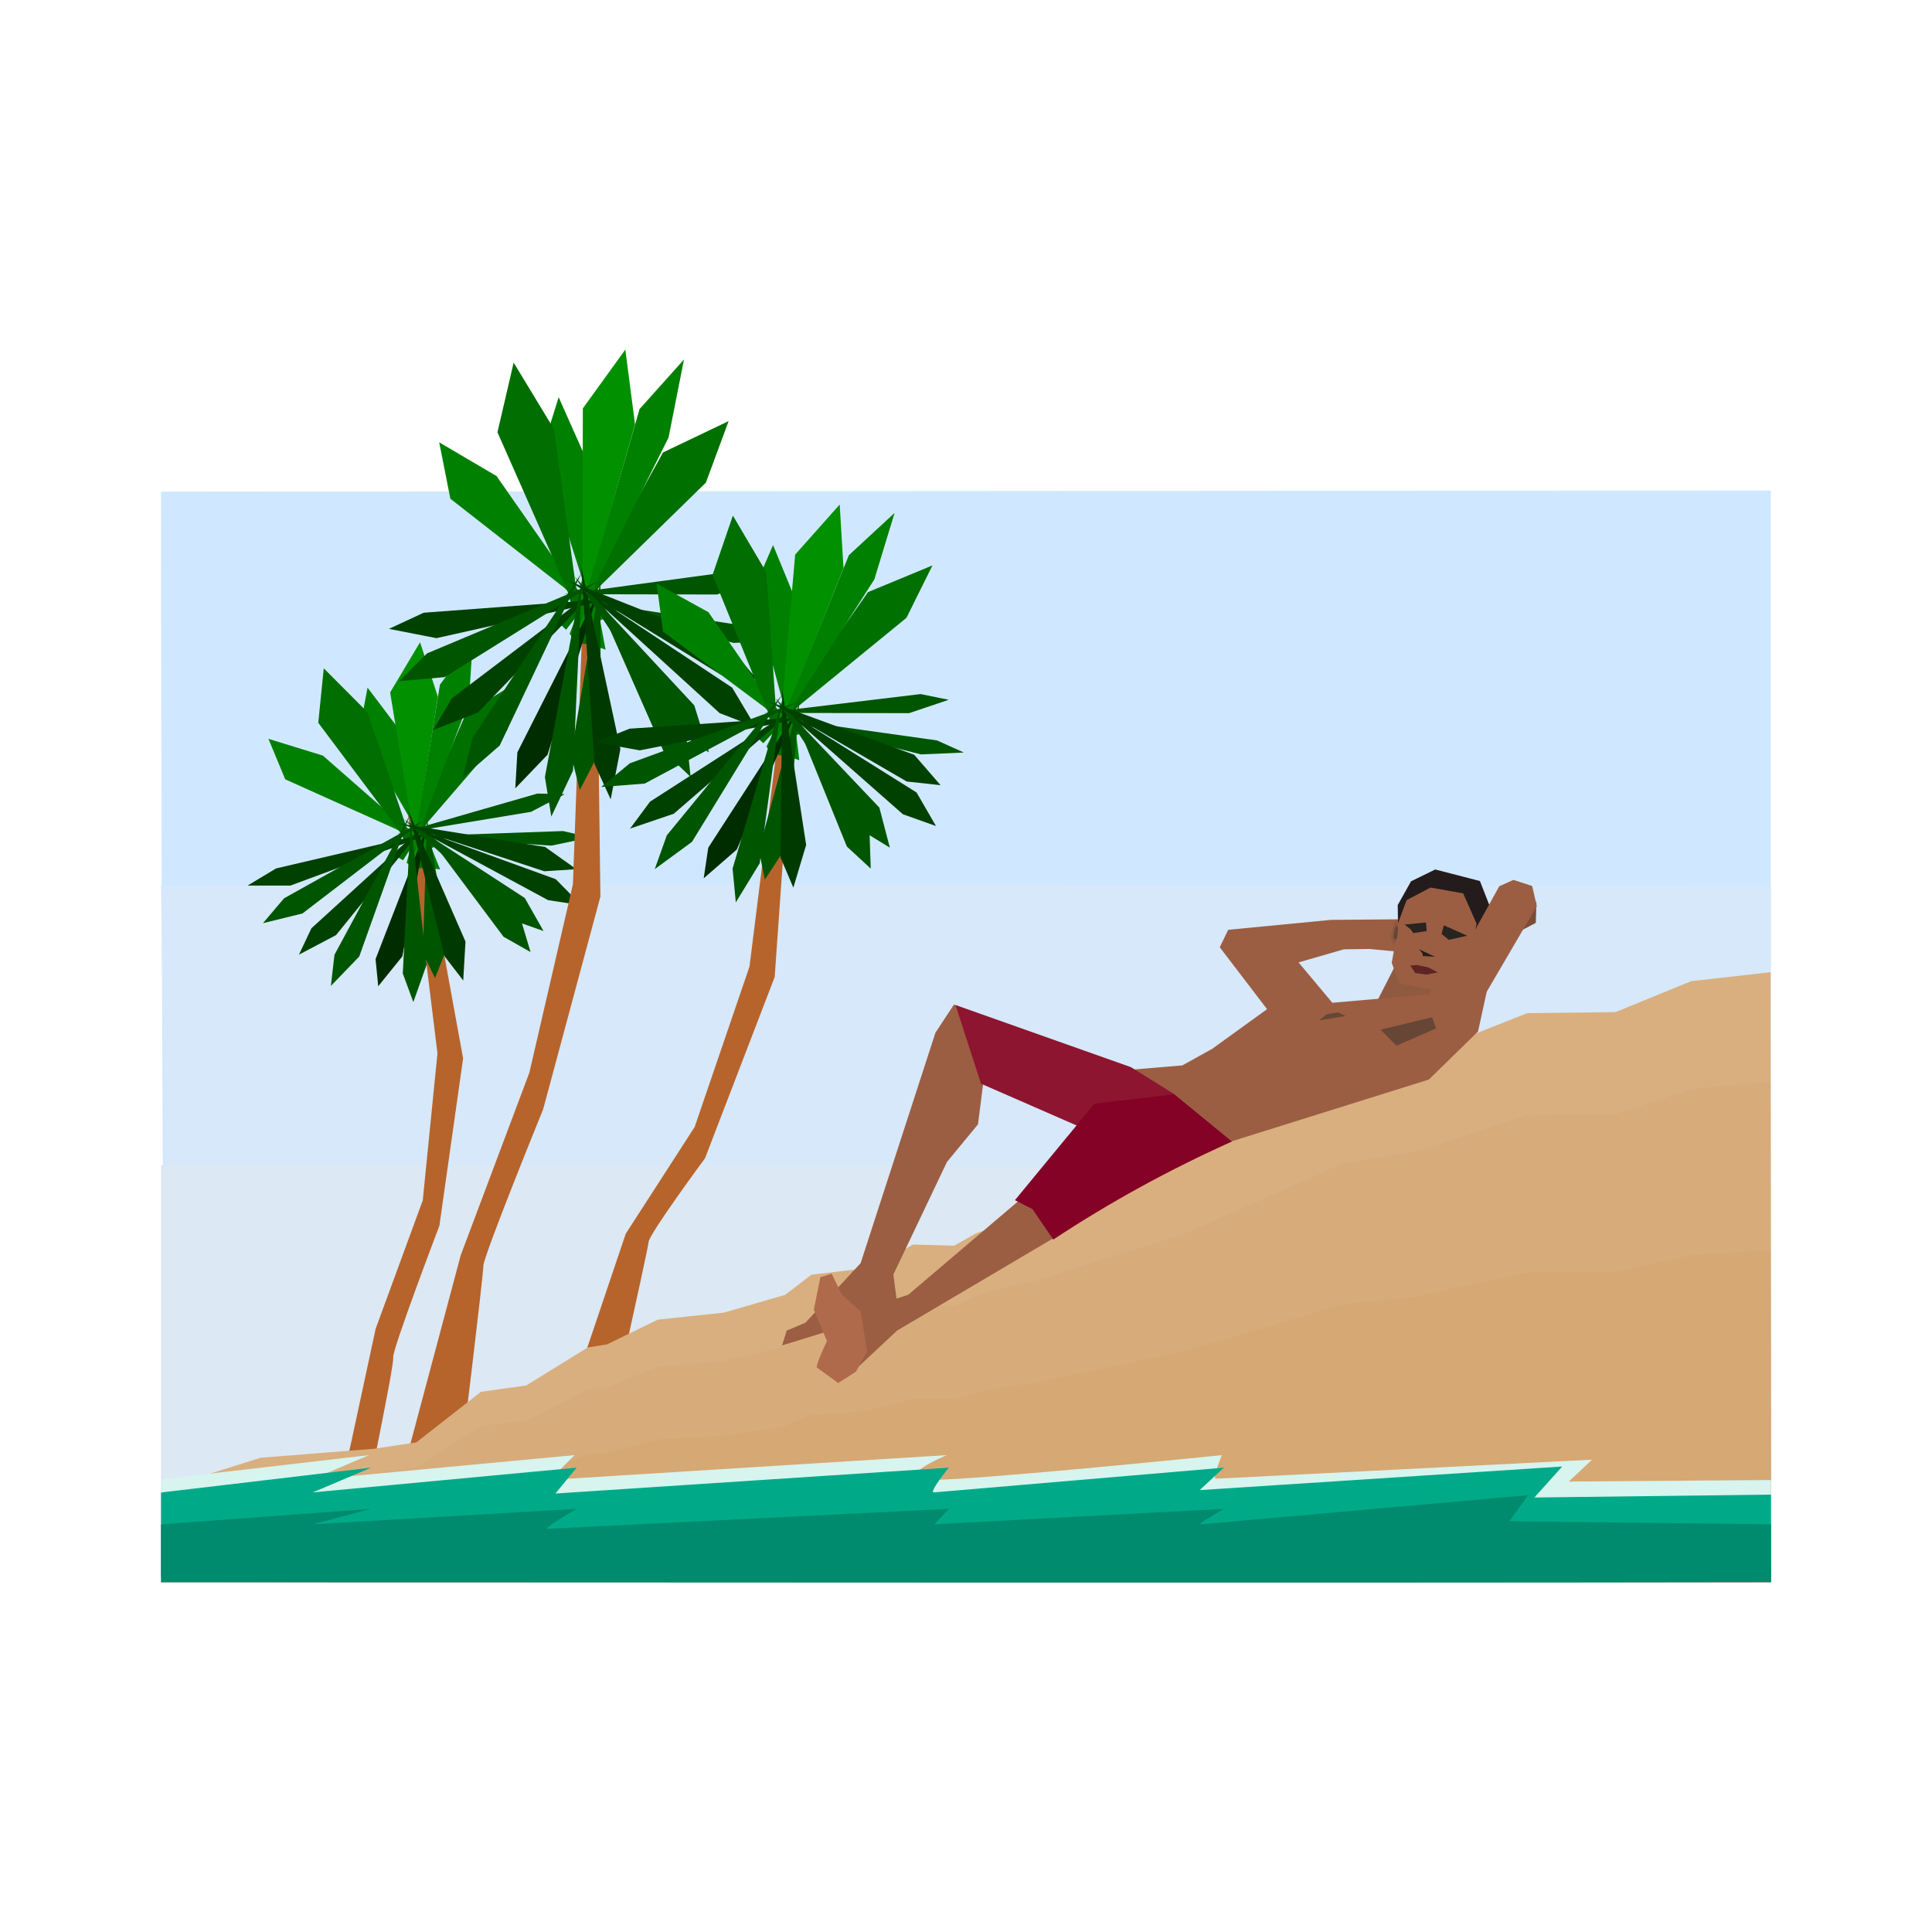 <svg:svg xmlns:dc="http://purl.org/dc/elements/1.1/" xmlns:ns2="http://creativecommons.org/ns#" xmlns:rdf="http://www.w3.org/1999/02/22-rdf-syntax-ns#" xmlns:svg="http://www.w3.org/2000/svg" height="884.235" id="svg2" version="1.1" viewBox="-73.69 -158.469 884.235 884.235" width="884.235">
  <svg:g id="layer1" transform="translate(728.57 -830.23)">
    <svg:path d="m-728.57 896.76 736.34-0.53c0.239-0 0.432 0.193 0.432 0.432v498.52c0 0.239-0.193 0.432-0.432 0.432h-731.57c-0.239 0-0.432-0.193-0.432-0.432-4.343-3.753-4.343-498.42-4.343-498.42z" fill="#d0e8ff" id="rect3998" />
    <svg:path d="m7.926 1077.2c0.153 0 0.275 0.123 0.275 0.275v317.9c0 0.152-0.123 0.275-0.275 0.275h-731.88c-0.153 0-0.273-0.123-0.275-0.275l-4.343-318.43c243.65-0.84 492.53 0.252 736.5 0.252z" fill="#d6e8f9" id="rect3787" />
    <svg:path d="m8.055 1205.7c0.081 0 0.146 0.073 0.146 0.164v189.54c0 0.091-0.065 0.164-0.146 0.164h-732.14c-0.081 0-4.489 0.39-4.489 0.299v-190.89c243.08 0.412 491.8 0.525 736.63 0.723z" fill="#dce8f3" id="rect3996" />
    <svg:g id="g3886" transform="matrix(.455 -.076 .069 .414 -564.65 824.69)">
      <svg:path d="m-343.78 1158 41.066-113.95 67.079-129.67 38.386-155.56 10.102-260.62 12.122-2.02v125.26l2.02 147.48-50.508 175.77s-66.67 125.26-66.67 133.34c0 8.081-54.606 162.67-54.606 162.67l-23.53-15.936z" fill="#b6642c" id="path3888" />
      <svg:g id="g3890" transform="matrix(.76 0 0 .74 -38.743 142.9)">
        <svg:path d="m-218.68 536.83 35.515-44.904 84.125-146.44 76.139-34.997-26.408 68.69-122.78 115.45-39.415 48.822z" fill="#007000" id="path3892" />
        <svg:path d="m-198.97 510.12 199.77 29.686 34.177 15.875-52.253 2.461z" fill="#050" id="path3894" />
        <svg:path d="m-174.57 562.59-10.983-54.001-54.375-163.69 19.813-61.073 33.148 71.667 9.814 151.17 11.472 59.027z" fill="#008000" id="path3896" />
        <svg:path d="m-175.94 534.14-37.375-37.341-132.48-99.63-12.936-62.962 66.504 37.613 85.578 117.99 40.369 41.159z" fill="#008000" id="path3898" />
        <svg:path d="m-192.17 559.09-18.168-60.151-80.792-175.95 18.775-77.783 46.768 74.209 25.325 174.72 19.209 65.911z" fill="#006e00" id="path3900" />
        <svg:path d="m-201.19 545.8 8.672-61.293 0.448-188.18 49.31-65.668 11.251 83.448-49.926 169.21-10.132 66.937z" fill="#009000" id="path3902" />
        <svg:path d="m-207.36 547.88 24.069-60.161 57.04-190.66 51.561-55.354-17.921 87.151-83.183 160.17-26.712 65.551z" fill="#008000" id="path3904" />
        <svg:path d="m-156.32 508.58-220.42 15.842-40.351 18.03 55.153 10.366z" fill="#004100" id="path3906" />
        <svg:path d="m-171.69 488.72-34.163 194.5 10.271 39.139 24.2-45.322z" fill="#050" id="path3908" />
        <svg:path d="m-174.35 502.02-93.71 178.32-2.391 40.136 37.432-37.52z" fill="#002d00" id="path3910" />
        <svg:path d="m-181.93 496.63 83.448 182.31 31.48 28.811-5.533-49.94z" fill="#050" id="path3912" />
        <svg:path d="m-190.8 498.42 157.54 138.16 41.696 15.4-27.235-43.93z" fill="#004100" id="path3914" />
        <svg:path d="m-173.06 495.26-171.04 124.79-21.63 35.28 51.965-19.446z" fill="#004100" id="path3916" />
        <svg:path d="m-213.78 503.73 189.69-24.65 35.043 7.482-47.165 17.529z" fill="#050" id="path3918" />
        <svg:path d="m-175.16 489.93-197.65 79.862-32.553 31.015 52.893-4.454z" fill="#050" id="path3920" />
        <svg:path d="m-193.97 472.77 15.435 220.49 18.776 39.492 11.245-55.997z" fill="#003a00" id="path3922" />
        <svg:path d="m-193.22 487.95-42.87 219.89 7.443 44.174 25.21-51.306z" fill="#050" id="path3924" />
        <svg:path d="m-201.44 484.26 120 173.83 35.681 22.268-17.036-52.544z" fill="#050" id="path3926" />
        <svg:path d="m-209.12 488.73 177.12 104.91 41.807 4.83-35.431-39.865z" fill="#004100" id="path3928" />
        <svg:path d="m-193.66 480.25-126.38 183.88-11.306 44.383 42.827-35.853z" fill="#050" id="path3930" />
      </svg:g>
    </svg:g>
    <svg:g id="g3862" transform="matrix(.519 0 0 .554 -439.64 658.03)">
      <svg:path d="m-336.91 1218 44.53-156.28 60.526-150.81 38.386-155.56 10.102-260.62 12.122-2.02v125.26l2.02 147.48-50.508 175.77s-52.728 121.34-52.728 129.42c0 8.081-20.003 161.5-20.003 161.5l-44.447-4.041z" fill="#b6642c" id="path3798" />
      <svg:g id="g3840" transform="matrix(.76 0 0 .74 -38.743 142.9)">
        <svg:path d="m-218.68 536.83 35.515-44.904 84.125-146.44 76.139-34.997-26.408 68.69-122.78 115.45-39.415 48.822z" fill="#007000" id="path3800" />
        <svg:path d="m-198.97 510.12 199.77 29.686 34.177 15.875-52.253 2.461z" fill="#050" id="path3802" />
        <svg:path d="m-174.57 562.59-10.983-54.001-54.375-163.69 19.813-61.073 33.148 71.667 9.814 151.17 11.472 59.027z" fill="#008000" id="path3804" />
        <svg:path d="m-175.94 534.14-37.375-37.341-132.48-99.63-12.936-62.962 66.504 37.613 85.578 117.99 40.369 41.159z" fill="#008000" id="path3806" />
        <svg:path d="m-192.17 559.09-18.168-60.151-80.792-175.95 18.775-77.783 46.768 74.209 25.325 174.72 19.209 65.911z" fill="#006e00" id="path3808" />
        <svg:path d="m-201.19 545.8 8.672-61.293 0.448-188.18 49.31-65.668 11.251 83.448-49.926 169.21-10.132 66.937z" fill="#009000" id="path3810" />
        <svg:path d="m-207.36 547.88 24.069-60.161 57.04-190.66 51.561-55.354-17.921 87.151-83.183 160.17-26.712 65.551z" fill="#008000" id="path3812" />
        <svg:path d="m-156.32 508.58-220.42 15.842-40.351 18.03 55.153 10.366z" fill="#004100" id="path3814" />
        <svg:path d="m-171.69 488.72-34.163 194.5 10.271 39.139 24.2-45.322z" fill="#050" id="path3816" />
        <svg:path d="m-174.35 502.02-93.71 178.32-2.391 40.136 37.432-37.52z" fill="#002d00" id="path3818" />
        <svg:path d="m-181.93 496.63 83.448 182.31 31.48 28.811-5.533-49.94z" fill="#050" id="path3820" />
        <svg:path d="m-190.8 498.42 157.54 138.16 41.696 15.4-27.235-43.93z" fill="#004100" id="path3822" />
        <svg:path d="m-173.06 495.26-171.04 124.79-21.63 35.28 51.965-19.446z" fill="#004100" id="path3824" />
        <svg:path d="m-213.78 503.73 189.69-24.65 35.043 7.482-47.165 17.529z" fill="#050" id="path3826" />
        <svg:path d="m-175.16 489.93-197.65 79.862-32.553 31.015 52.893-4.454z" fill="#050" id="path3828" />
        <svg:path d="m-193.97 472.77 15.435 220.49 18.776 39.492 11.245-55.997z" fill="#003a00" id="path3830" />
        <svg:path d="m-193.22 487.95-42.87 219.89 7.443 44.174 25.21-51.306z" fill="#050" id="path3832" />
        <svg:path d="m-201.44 484.26 120 173.83 35.681 22.268-17.036-52.544z" fill="#050" id="path3834" />
        <svg:path d="m-209.12 488.73 177.12 104.91 41.807 4.83-35.431-39.865z" fill="#004100" id="path3836" />
        <svg:path d="m-193.66 480.25-126.38 183.88-11.306 44.383 42.827-35.853z" fill="#050" id="path3838" />
      </svg:g>
    </svg:g>
    <svg:g id="g3932" transform="matrix(.492 0 -.04 .472 -332.96 754.64)">
      <svg:path d="m-338.16 1224.3 49.381-203.59 55.675-103.5 38.386-155.56 10.102-260.62 12.122-2.02v125.26l2.02 147.48-50.508 175.77s-45.89 73.12-45.89 81.201c0 8.081-26.841 209.72-26.841 209.72l-44.447-4.041z" fill="#b6642c" id="path3934" />
      <svg:g id="g3936" transform="matrix(.76 0 0 .74 -38.743 142.9)">
        <svg:path d="m-218.68 536.83 35.515-44.904 84.125-146.44 76.139-34.997-26.408 68.69-122.78 115.45-39.415 48.822z" fill="#007000" id="path3938" />
        <svg:path d="m-198.97 510.12 199.77 29.686 34.177 15.875-52.253 2.461z" fill="#050" id="path3940" />
        <svg:path d="m-174.57 562.59-10.983-54.001-54.375-163.69 19.813-61.073 33.148 71.667 9.814 151.17 11.472 59.027z" fill="#008000" id="path3942" />
        <svg:path d="m-175.94 534.14-37.375-37.341-132.48-99.63-12.936-62.962 66.504 37.613 85.578 117.99 40.369 41.159z" fill="#008000" id="path3944" />
        <svg:path d="m-192.17 559.09-18.168-60.151-80.792-175.95 18.775-77.783 46.768 74.209 25.325 174.72 19.209 65.911z" fill="#006e00" id="path3946" />
        <svg:path d="m-201.19 545.8 8.672-61.293 0.448-188.18 49.31-65.668 11.251 83.448-49.926 169.21-10.132 66.937z" fill="#009000" id="path3948" />
        <svg:path d="m-207.36 547.88 24.069-60.161 57.04-190.66 51.561-55.354-17.921 87.151-83.183 160.17-26.712 65.551z" fill="#008000" id="path3950" />
        <svg:path d="m-156.32 508.58-220.42 15.842-40.351 18.03 55.153 10.366z" fill="#004100" id="path3952" />
        <svg:path d="m-171.69 488.72-34.163 194.5 10.271 39.139 24.2-45.322z" fill="#050" id="path3954" />
        <svg:path d="m-174.35 502.02-93.71 178.32-2.391 40.136 37.432-37.52z" fill="#002d00" id="path3956" />
        <svg:path d="m-181.93 496.63 83.448 182.31 31.48 28.811-5.533-49.94z" fill="#050" id="path3958" />
        <svg:path d="m-190.8 498.42 157.54 138.16 41.696 15.4-27.235-43.93z" fill="#004100" id="path3960" />
        <svg:path d="m-173.06 495.26-171.04 124.79-21.63 35.28 51.965-19.446z" fill="#004100" id="path3962" />
        <svg:path d="m-213.78 503.73 189.69-24.65 35.043 7.482-47.165 17.529z" fill="#050" id="path3964" />
        <svg:path d="m-175.16 489.93-197.65 79.862-32.553 31.015 52.893-4.454z" fill="#050" id="path3966" />
        <svg:path d="m-193.97 472.77 15.435 220.49 18.776 39.492 11.245-55.997z" fill="#003a00" id="path3968" />
        <svg:path d="m-193.22 487.95-42.87 219.89 7.443 44.174 25.21-51.306z" fill="#050" id="path3970" />
        <svg:path d="m-201.44 484.26 120 173.83 35.681 22.268-17.036-52.544z" fill="#050" id="path3972" />
        <svg:path d="m-209.12 488.73 177.12 104.91 41.807 4.83-35.431-39.865z" fill="#004100" id="path3974" />
        <svg:path d="m-193.66 480.25-126.38 183.88-11.306 44.383 42.827-35.853z" fill="#050" id="path3976" />
      </svg:g>
    </svg:g>
    <svg:path d="m-154.94 1155.9 51.693-20.456 40.387-0.454 34.581-14.156 36.353-4.113 0.208 279.16h-736.85l14.006-47.018 31.638-9.924 51.949-4.12 19.236-2.895 29.593-23.16 20.715-2.895 28.113-17.37 8.878-1.448 23.238-11.316 30.252-3.216 28.021-8.128 12.032-9.212 21.449-2.559 13.078-4.606 12.032-6.653 18.833 0.512 9.94-5.629 14.125-5.118 10.986-2.559 69.577-26.612 73.762-39.918z" fill="#d9af7f" id="path3785" />
    <svg:path d="m-154.94 1198.9 51.693-16.792 40.387-0.373 34.581-11.62 36.353-3.377 0.208 229.16h-736.85l14.006-38.596 31.638-8.146 51.949-3.382 19.236-2.376 29.593-19.011 20.715-2.376 28.113-14.259 8.878-1.188 23.238-9.29 30.252-2.64 28.021-6.672 12.032-7.562 21.449-2.1 13.078-3.781 12.032-5.461 18.833 0.42 9.94-4.621 14.125-4.201 10.986-2.1 69.577-21.845 73.762-32.768z" fill="#d8ac7a" id="path4057" />
    <svg:path d="m-154.94 1265.2 51.693-11.143 40.387-0.247 34.581-7.711 36.353-2.241 0.208 152.07h-736.85l14.006-25.612 31.638-5.405 51.949-2.244 19.236-1.577 29.593-12.616 20.715-1.577 28.113-9.462 8.878-0.789 23.238-6.164 30.252-1.752 28.021-4.428 12.032-5.018 21.449-1.394 13.078-2.509 12.032-3.624 18.833 0.279 9.94-3.066 14.125-2.788 10.986-1.394 69.577-14.496 73.762-21.744z" fill="#d6a874" id="path4059" />
    <svg:path d="m-728.57 1348.8 95.212-11.056-26.653 11.32 120.74-11.32-11.265 11.32 181.6-11.32s-27.087 11.32-6.794 11.32c21.851 0 132.69-11.32 132.69-11.32s-4.527 10.89-2.737 10.799l172.17-8.715-10.648 10.013 92.543-0.696v38.998c-228.15 0.882-495.88 7.82-736.85 7.759z" fill="#d7f4ee" id="rect3789" />
    <svg:path d="m-728.14 1354.8 95.701-11.32-26.653 11.32 120.74-11.32-9.702 11.841 180.03-11.841s-9.367 11.539-6.794 11.32l132.69-11.32-11.071 10.278 165.92-10.799-12.732 14.18 108.29-1.326v39.852c-244.62 0.812-491.52-2.081-736.42-2.081-0.239 0-0.432-0.12-0.432-0.269v-38.246c0-0.149 0.193-0.269 0.432-0.269z" fill="#0a8" id="path3792" />
    <svg:path d="m-728.14 1369.4 95.701-7.068-26.653 7.068 120.74-7.068s-16.02 9.285-13.348 9.152l183.68-9.152s-6.461 7.068-6.794 7.068l132.69-7.068s-12.63 7.183-10.55 7.068l149.77-13.319-8.565 11.916 119.75 1.402v26.494c-244.76 0.382-491.93 0.037-736.85 0.037v-26.364c0-0.093 0.193-0.168 0.432-0.168z" fill="#008a6e" id="path3981" />
    <svg:g id="g4024" transform="matrix(.507 0 0 .507 -377.51 695.14)">
      <svg:g id="g4000" transform="matrix(1.182 0 0 1.106 -38.078 -102.91)">
        <svg:path d="m390.71 835.93-15.71 32.86l35 1.429 25.714-30z" fill="#905a41" id="path2987" />
        <svg:path d="m296.38 230.03-41.38-57.89l6.454-14.235 78.362-8.102 58.041-0.52-7.86 26.36-20.577-2.107-19.653 0.296-34.592 10.678 29.245 37.337z" fill="#9b5e43" id="path3007" transform="translate(0 652.36)" />
        <svg:path d="m395.11 784.68-8.768 52.52 5.673 16.753 24.019 4.834 18.87-10 26.678-50-17.568-26.429-29.932-2.857z" fill="#9b5e43" id="path2985" />
        <svg:path d="m459.29 206.43-167.3 15.59-42.7 32.98l-22.857 13.571-40 3.571 72.857 60 155.4-52.02 37.582-39.25z" fill="#9b5e43" id="path2989" transform="translate(0 652.36)" />
        <svg:path d="m496.86 134.84-0.484 17.388-21.378 12.056z" fill="#7d4c36" id="path2995" transform="translate(0 652.36)" />
        <svg:path d="m391.12 804.95 6.572-18.879 18.292-10.298 24.907 4.747 10.304 24.861-3.911 18.688 0.23 3.03 15.644-30.81-9.469-25.835-34.133-9.434-18.477 9.652-10.164 19.402z" fill="#241c1c" id="path3011" />
        <svg:path d="m412.14 217.86 11.04-27.956 17.531-13.967 27.75-53.582 10.822-5.209 14.286 5 3.571 16.429-49.286 90z" fill="#9b5e43" id="path2991" transform="translate(0 652.36)" />
        <svg:path d="m76.429 265.71-6.089 50.99-23.678 30.66-40.948 91.93 3.572 28.57-88.572 29.28 3.572-12.14 14.285-6.43 42.143-48.57 57.158-188.15 14.135-22.96l9.421 4.683z" fill="#9b5e43" id="path3005" transform="translate(0 652.36)" />
        <svg:path d="m220.36 292.14-33.22-22.14-133.95-50.71 19.458 64.21 87.352 40.79z" fill="#8d1530" id="path2999" transform="translate(0 652.36)" />
        <svg:path d="m136.43 404.29-127.86 80.714-35 35 3.571-50 40-14.286l94.289-85.71z" fill="#9b5e43" id="path3001" transform="translate(0 652.36)" />
        <svg:path d="m264.29 983.08c-47.552 22.798-93.28 49.542-136.43 80l-15.909-24.831-13.377-7.312 60.714-78.745 60.959-7.684z" fill="#840226" id="path2997" />
        <svg:path d="m-14.286 502.14-5-32.857-14.286-13.571-7.857-17.143-8.571 2.857-5 26.429 10 25.714s-7.821 17.356-7.857 21.429l16.429 12.857 13.571-9.286z" fill="#af6a4b" id="path3003" transform="translate(0 652.36)" />
        <svg:path d="m417.19 229.28-39.396 10.102 12.122 13.132 30.305-14.142z" fill="#674636" id="path3781" transform="translate(0 652.36)" />
        <svg:path d="m336.89 226.76 8.586-1.515 5.556 3.03-20.203 3.535z" fill="#674636" id="path3783" transform="translate(0 652.36)" />
        <svg:path d="m396.19 806.01 16.331-1.768 0.505 7.071-10.102 1.599c-2.918-3.058 1.113-0.558-6.734-6.903z" fill="#292420" id="rect3987" />
        <svg:path d="m444.05 815.1-17.971-8.543-1.666 7.131 5.551 4.783z" fill="#292420" id="path3990" />
        <svg:path d="m406.89 173.65s4.336 4.002 2.87 5.654l9.704 0.612z" fill="#241f1c" id="path3992" transform="translate(0 652.36)" />
        <svg:path d="m400.53 187.11 5.051-0.505 8.839 2.02 7.071 4.041-8.586 1.768-8.586-1.263z" fill="#5f2424" id="path3994" transform="translate(0 652.36)" />
      </svg:g>
      <svg:g id="g4020" transform="matrix(.944 0 0 1 23.779 0)">
        <svg:path d="m424.36 787.73-1.828-2.673-2.468 2.637-2.995 12.362 2.974 6.719 2.534-3.582z" fill="#8d5840" id="path3009" />
        <svg:path d="m424.33 791.18-1.743-2.013-1.777 3.975-1.101 6.905 2.024 2.446 1.735-1.952z" fill="#674636" id="path3983" />
      </svg:g>
    </svg:g>
  </svg:g>
</svg:svg>